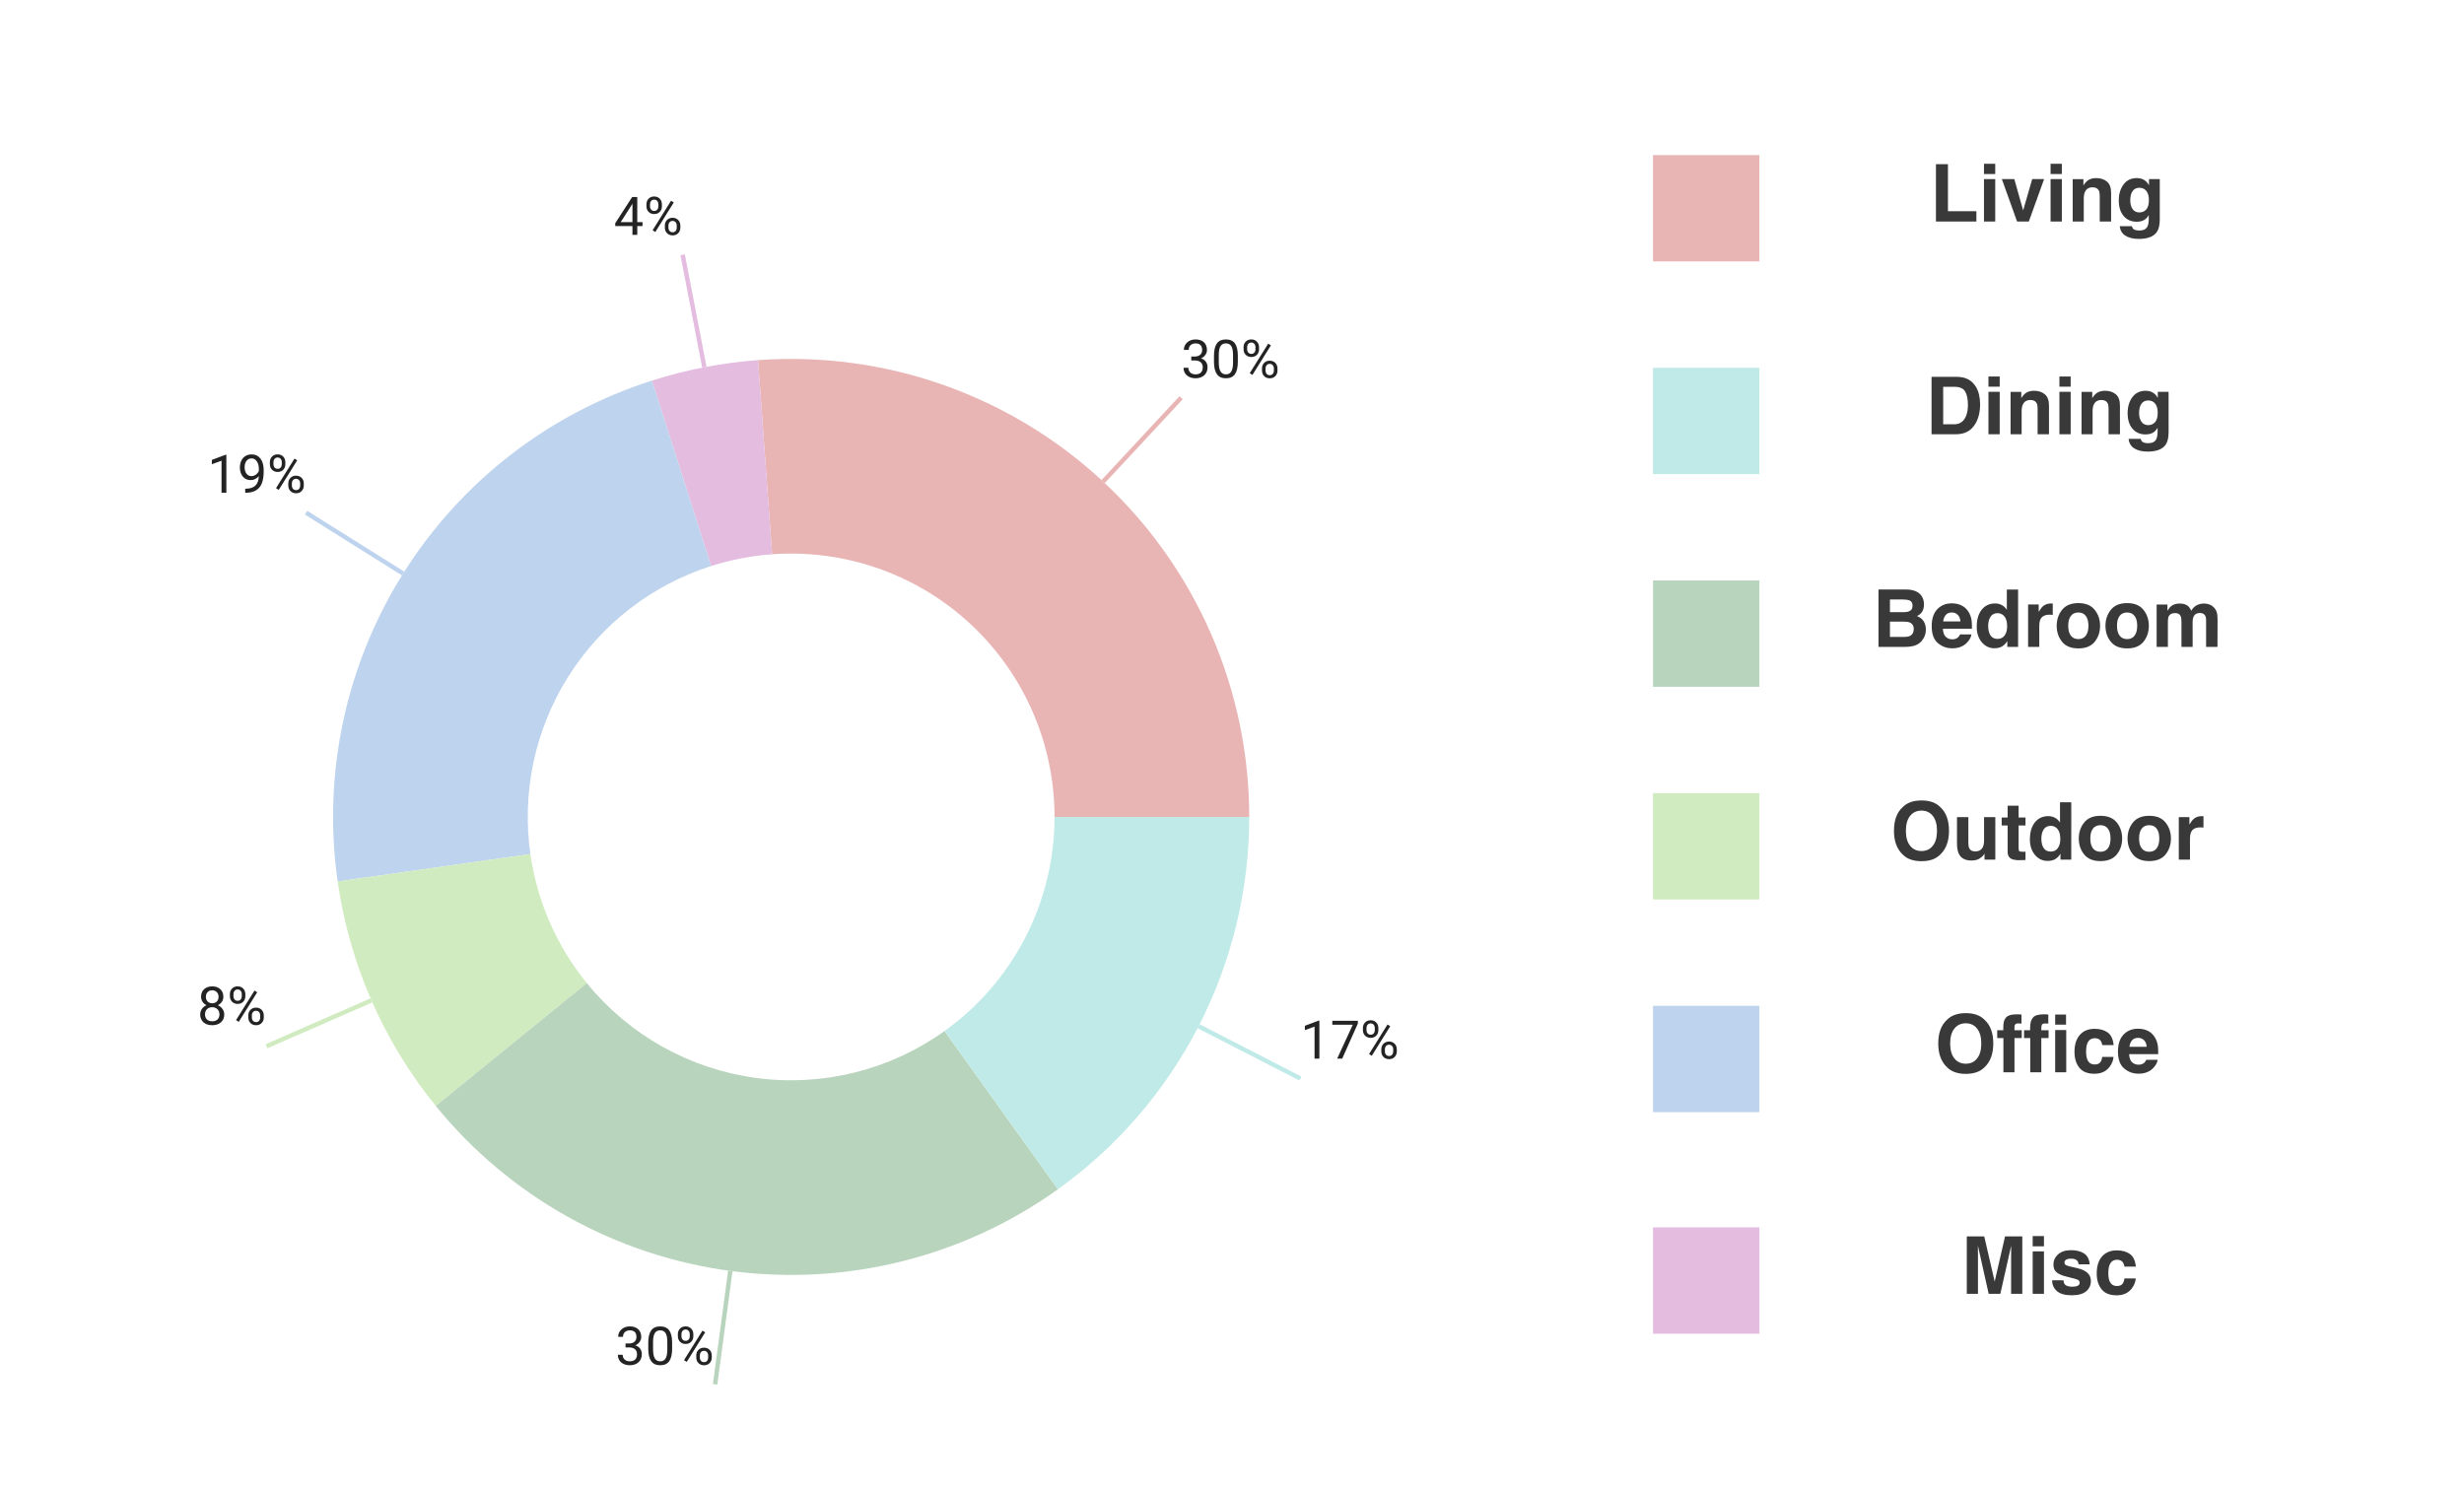 <svg xmlns="http://www.w3.org/2000/svg" width="556" height="336" fill="none" viewBox="0 0 556 336">
    <g clip-path="url(#prefix__clip0)">
        <g filter="url(#prefix__filter0_dd)">
            <rect width="556" height="336" fill="#fff" rx="10"/>
        </g>
        <path fill="#E9B4B4" d="M373 35H397V59H373z"/>
        <path fill="#C0EAE7" d="M373 83H397V107H373z"/>
        <path fill="#B8D4BC" d="M373 131H397V155H373z"/>
        <path fill="#D1EBC0" d="M373 179H397V203H373z"/>
        <path fill="#BED3ED" d="M373 227H397V251H373z"/>
        <path fill="#E3BCDF" d="M373 277H397V301H373z"/>
        <path fill="#393939" d="M436.846 37.045h2.707V47.67h6.416V50h-9.123V37.045zm13.377 2.232h-2.54v-2.311h2.54v2.311zm-2.54 1.143h2.54V50h-2.54v-9.58zm10.88 0h2.69L457.799 50h-2.646l-3.436-9.58h2.812l1.995 7.066 2.039-7.066zm6.689-1.143h-2.54v-2.311h2.54v2.311zm-2.54 1.143h2.54V50h-2.54v-9.58zm10.283-.229c.99 0 1.799.261 2.426.783.633.515.949 1.374.949 2.575V50h-2.566v-5.827c0-.504-.068-.89-.202-1.16-.247-.492-.715-.739-1.407-.739-.849 0-1.432.36-1.749 1.081-.164.381-.246.868-.246 1.46V50h-2.496v-9.563h2.417v1.398c.322-.492.627-.847.914-1.063.516-.387 1.169-.58 1.96-.58zm9.809 7.752c.586 0 1.081-.22 1.485-.659.404-.445.607-1.151.607-2.118 0-.908-.194-1.6-.581-2.074-.38-.475-.893-.712-1.538-.712-.879 0-1.485.413-1.819 1.24-.176.439-.264.98-.264 1.625 0 .557.094 1.052.282 1.486.339.808.949 1.212 1.828 1.212zm-.624-7.752c.48 0 .899.074 1.257.22.609.252 1.101.715 1.476 1.389v-1.38h2.435v9.088c0 1.236-.208 2.168-.624 2.795-.715 1.078-2.086 1.617-4.114 1.617-1.224 0-2.223-.24-2.997-.72-.773-.481-1.201-1.199-1.283-2.154h2.725c.07.293.184.504.342.633.27.228.724.343 1.363.343.902 0 1.506-.302 1.81-.906.2-.386.299-1.037.299-1.951v-.615c-.24.41-.498.718-.773.923-.498.38-1.146.57-1.943.57-1.23 0-2.215-.43-2.953-1.291-.732-.867-1.098-2.04-1.098-3.516 0-1.423.354-2.619 1.063-3.586.709-.972 1.714-1.459 3.015-1.459zM438.479 87.295v8.455h2.497c1.277 0 2.168-.63 2.671-1.89.276-.691.414-1.514.414-2.47 0-1.318-.208-2.329-.624-3.032-.411-.709-1.231-1.063-2.461-1.063h-2.497zm2.954-2.25c.802.012 1.47.105 2.004.281.908.299 1.643.847 2.206 1.644.451.644.758 1.341.922 2.091.164.75.247 1.465.247 2.145 0 1.723-.346 3.182-1.038 4.377-.937 1.611-2.384 2.417-4.341 2.417h-5.581V85.045h5.581zm9.799 2.232h-2.54v-2.311h2.54v2.311zm-2.54 1.143h2.54V98h-2.54v-9.58zm10.284-.229c.99 0 1.798.261 2.425.783.633.515.95 1.374.95 2.575V98h-2.567v-5.827c0-.504-.067-.89-.202-1.16-.246-.493-.715-.739-1.406-.739-.85 0-1.433.36-1.749 1.082-.164.38-.246.867-.246 1.459V98h-2.496v-9.563h2.417v1.398c.322-.492.627-.847.914-1.063.515-.387 1.169-.58 1.96-.58zm8.27-.914h-2.54v-2.311h2.54v2.311zm-2.54 1.143h2.54V98h-2.54v-9.58zm10.283-.229c.99 0 1.799.261 2.426.783.633.515.949 1.374.949 2.575V98h-2.566v-5.827c0-.504-.068-.89-.202-1.16-.246-.493-.715-.739-1.407-.739-.849 0-1.432.36-1.749 1.082-.164.38-.246.867-.246 1.459V98h-2.496v-9.563h2.417v1.398c.323-.492.627-.847.914-1.063.516-.387 1.169-.58 1.96-.58zm9.809 7.752c.586 0 1.081-.22 1.485-.659.405-.445.607-1.151.607-2.118 0-.908-.194-1.6-.58-2.074-.381-.475-.894-.712-1.539-.712-.878 0-1.485.413-1.819 1.24-.176.439-.264.98-.264 1.625 0 .557.094 1.052.282 1.486.34.808.949 1.212 1.828 1.212zm-.624-7.752c.48 0 .899.074 1.257.22.609.252 1.101.715 1.476 1.389v-1.38h2.435v9.088c0 1.236-.208 2.168-.624 2.795-.715 1.078-2.086 1.617-4.114 1.617-1.224 0-2.223-.24-2.997-.721-.773-.48-1.201-1.198-1.283-2.153h2.725c.07.293.184.504.343.633.269.228.723.342 1.362.342.902 0 1.506-.301 1.81-.905.2-.386.299-1.037.299-1.951v-.615c-.24.41-.498.718-.773.923-.498.38-1.146.57-1.943.57-1.23 0-2.214-.43-2.953-1.291-.732-.867-1.098-2.04-1.098-3.516 0-1.424.354-2.619 1.063-3.586.709-.972 1.714-1.459 3.015-1.459zM426.466 135.295v2.856h3.181c.569 0 1.029-.105 1.38-.316.358-.217.536-.598.536-1.143 0-.603-.234-1.002-.703-1.195-.404-.135-.92-.202-1.547-.202h-2.847zm0 5.001v3.454h3.181c.569 0 1.011-.076 1.328-.229.574-.281.861-.82.861-1.617 0-.674-.278-1.136-.835-1.388-.311-.141-.747-.214-1.31-.22h-3.225zm3.709-7.251c1.588.023 2.713.483 3.375 1.38.398.551.597 1.21.597 1.977 0 .791-.199 1.427-.597 1.908-.223.269-.551.515-.985.738.663.24 1.161.621 1.495 1.142.339.522.509 1.155.509 1.899 0 .767-.193 1.456-.58 2.065-.246.405-.553.744-.923 1.02-.416.316-.908.533-1.476.65-.563.117-1.175.176-1.837.176h-5.871v-12.955h6.293zm10.248 5.185c-.58 0-1.031.182-1.354.545-.316.364-.515.856-.597 1.477h3.893c-.041-.662-.243-1.163-.606-1.503-.358-.346-.803-.519-1.336-.519zm0-2.065c.797 0 1.515.149 2.153.448.639.299 1.166.771 1.582 1.415.375.569.618 1.228.73 1.978.064.439.091 1.072.079 1.898h-6.557c.035.961.337 1.635.905 2.022.346.24.762.36 1.248.36.516 0 .935-.146 1.257-.439.176-.159.331-.378.466-.659h2.558c-.065.568-.361 1.145-.888 1.731-.82.932-1.969 1.397-3.445 1.397-1.219 0-2.294-.392-3.226-1.177-.931-.785-1.397-2.063-1.397-3.832 0-1.659.419-2.93 1.257-3.815.843-.885 1.936-1.327 3.278-1.327zm9.773.026c.58 0 1.096.129 1.547.387.451.252.818.604 1.099 1.055v-4.571h2.54V146h-2.435v-1.327c-.357.568-.764.981-1.221 1.239-.457.258-1.026.387-1.705.387-1.12 0-2.063-.451-2.831-1.354-.761-.908-1.142-2.071-1.142-3.489 0-1.635.375-2.921 1.125-3.858.756-.938 1.764-1.407 3.023-1.407zm.545 7.998c.709 0 1.248-.263 1.617-.791.37-.527.554-1.21.554-2.047 0-1.172-.296-2.01-.888-2.514-.363-.305-.785-.457-1.265-.457-.733 0-1.272.278-1.617.835-.34.551-.51 1.236-.51 2.056 0 .885.173 1.594.518 2.127.352.528.882.791 1.591.791zm12.129-7.998c.047 0 .085.003.114.009.036 0 .109.003.22.009v2.566c-.158-.017-.299-.029-.422-.035-.123-.006-.222-.009-.299-.009-1.007 0-1.684.329-2.03.985-.193.369-.29.937-.29 1.705V146h-2.522v-9.58h2.39v1.67c.387-.639.724-1.075 1.011-1.31.469-.392 1.078-.589 1.828-.589zm6.109 8.042c.732 0 1.294-.26 1.687-.782.393-.521.589-1.263.589-2.223 0-.961-.196-1.7-.589-2.215-.393-.522-.955-.783-1.687-.783-.733 0-1.298.261-1.697.783-.392.515-.589 1.254-.589 2.215 0 .96.197 1.702.589 2.223.399.522.964.782 1.697.782zm4.904-3.005c0 1.406-.404 2.61-1.213 3.612-.809.996-2.036 1.494-3.683 1.494-1.646 0-2.874-.498-3.682-1.494-.809-1.002-1.213-2.206-1.213-3.612 0-1.383.404-2.582 1.213-3.595.808-1.014 2.036-1.521 3.682-1.521 1.647 0 2.874.507 3.683 1.521.809 1.013 1.213 2.212 1.213 3.595zm6.099 3.005c.733 0 1.295-.26 1.688-.782.392-.521.589-1.263.589-2.223 0-.961-.197-1.7-.589-2.215-.393-.522-.955-.783-1.688-.783-.732 0-1.297.261-1.696.783-.392.515-.589 1.254-.589 2.215 0 .96.197 1.702.589 2.223.399.522.964.782 1.696.782zm4.905-3.005c0 1.406-.405 2.61-1.213 3.612-.809.996-2.036 1.494-3.683 1.494-1.646 0-2.874-.498-3.682-1.494-.809-1.002-1.213-2.206-1.213-3.612 0-1.383.404-2.582 1.213-3.595.808-1.014 2.036-1.521 3.682-1.521 1.647 0 2.874.507 3.683 1.521.808 1.013 1.213 2.212 1.213 3.595zm12.507-5.019c.421 0 .837.082 1.248.246.41.164.782.451 1.116.861.269.334.451.745.545 1.231.058.322.088.794.088 1.415l-.018 6.038h-2.566v-6.1c0-.363-.059-.662-.176-.896-.223-.445-.633-.668-1.231-.668-.691 0-1.169.287-1.432.861-.135.305-.202.671-.202 1.099V146h-2.523v-5.704c0-.568-.058-.982-.176-1.239-.211-.463-.624-.695-1.239-.695-.715 0-1.195.232-1.441.695-.135.263-.202.656-.202 1.177V146h-2.54v-9.562h2.434v1.397c.311-.498.604-.853.879-1.064.486-.375 1.116-.562 1.89-.562.732 0 1.324.161 1.775.483.363.299.639.683.826 1.152.328-.563.736-.976 1.222-1.24.516-.263 1.09-.395 1.723-.395zM433.585 192.066c1.072 0 1.922-.395 2.549-1.186.633-.791.949-1.916.949-3.375 0-1.453-.316-2.575-.949-3.366-.627-.797-1.477-1.196-2.549-1.196-1.072 0-1.928.396-2.566 1.187-.639.791-.958 1.916-.958 3.375s.319 2.584.958 3.375c.638.791 1.494 1.186 2.566 1.186zm6.205-4.561c0 2.326-.653 4.107-1.96 5.344-.978 1.007-2.393 1.511-4.245 1.511-1.852 0-3.267-.504-4.245-1.511-1.313-1.237-1.969-3.018-1.969-5.344 0-2.373.656-4.154 1.969-5.344.978-1.008 2.393-1.512 4.245-1.512 1.852 0 3.267.504 4.245 1.512 1.307 1.19 1.96 2.971 1.96 5.344zm4.368-3.085v5.774c0 .545.065.955.194 1.231.228.486.676.729 1.344.729.856 0 1.442-.345 1.758-1.037.164-.375.246-.87.246-1.485v-5.212h2.54V194h-2.434v-1.354c-.024.03-.082.118-.176.264-.094.147-.205.276-.334.387-.393.351-.774.592-1.143.721-.363.128-.791.193-1.283.193-1.418 0-2.373-.51-2.865-1.529-.276-.563-.413-1.392-.413-2.488v-5.774h2.566zm7.524 1.872v-1.784h1.336v-2.672h2.478v2.672h1.556v1.784h-1.556v5.062c0 .393.05.639.15.739.099.094.404.14.914.14h.237l.255-.017v1.872l-1.187.044c-1.183.041-1.992-.164-2.426-.615-.281-.288-.421-.73-.421-1.328v-5.897h-1.336zm10.511-2.101c.58 0 1.096.129 1.547.387.451.252.818.604 1.099 1.055v-4.571h2.54V194h-2.435v-1.327c-.357.568-.764.981-1.221 1.239-.457.258-1.026.387-1.705.387-1.12 0-2.063-.451-2.83-1.354-.762-.908-1.143-2.071-1.143-3.489 0-1.635.375-2.921 1.125-3.858.756-.938 1.764-1.407 3.023-1.407zm.545 7.998c.709 0 1.248-.263 1.617-.791.37-.527.554-1.21.554-2.047 0-1.172-.296-2.01-.888-2.514-.363-.305-.785-.457-1.265-.457-.733 0-1.272.278-1.617.835-.34.551-.51 1.236-.51 2.056 0 .885.173 1.594.518 2.127.352.528.882.791 1.591.791zm11.224.044c.732 0 1.295-.26 1.687-.782.393-.521.589-1.263.589-2.223 0-.961-.196-1.7-.589-2.215-.392-.522-.955-.783-1.687-.783-.733 0-1.298.261-1.696.783-.393.515-.589 1.254-.589 2.215 0 .96.196 1.702.589 2.223.398.522.963.782 1.696.782zm4.904-3.005c0 1.406-.404 2.61-1.213 3.612-.808.996-2.036 1.494-3.682 1.494-1.647 0-2.874-.498-3.683-1.494-.809-1.002-1.213-2.206-1.213-3.612 0-1.383.404-2.582 1.213-3.595.809-1.014 2.036-1.521 3.683-1.521 1.646 0 2.874.507 3.682 1.521.809 1.013 1.213 2.212 1.213 3.595zm6.1 3.005c.732 0 1.295-.26 1.687-.782.393-.521.589-1.263.589-2.223 0-.961-.196-1.7-.589-2.215-.392-.522-.955-.783-1.687-.783-.733 0-1.298.261-1.696.783-.393.515-.589 1.254-.589 2.215 0 .96.196 1.702.589 2.223.398.522.963.782 1.696.782zm4.904-3.005c0 1.406-.404 2.61-1.213 3.612-.808.996-2.036 1.494-3.682 1.494-1.647 0-2.874-.498-3.683-1.494-.809-1.002-1.213-2.206-1.213-3.612 0-1.383.404-2.582 1.213-3.595.809-1.014 2.036-1.521 3.683-1.521 1.646 0 2.874.507 3.682 1.521.809 1.013 1.213 2.212 1.213 3.595zm7.005-5.037c.047 0 .085.003.114.009.035 0 .109.003.22.009v2.566c-.158-.017-.299-.029-.422-.035-.123-.006-.223-.009-.299-.009-1.008 0-1.684.329-2.03.985-.193.369-.29.937-.29 1.705V194h-2.522v-9.58h2.39v1.67c.387-.639.724-1.075 1.011-1.31.469-.392 1.078-.589 1.828-.589zM443.578 240.066c1.072 0 1.922-.395 2.549-1.186.633-.791.949-1.916.949-3.375 0-1.453-.316-2.575-.949-3.366-.627-.797-1.477-1.196-2.549-1.196-1.072 0-1.928.396-2.566 1.187-.639.791-.958 1.916-.958 3.375s.319 2.584.958 3.375c.638.791 1.494 1.186 2.566 1.186zm6.205-4.561c0 2.326-.653 4.107-1.96 5.344-.978 1.007-2.393 1.511-4.245 1.511-1.851 0-3.266-.504-4.245-1.511-1.312-1.237-1.969-3.018-1.969-5.344 0-2.373.657-4.154 1.969-5.344.979-1.008 2.394-1.512 4.245-1.512 1.852 0 3.267.504 4.245 1.512 1.307 1.19 1.96 2.971 1.96 5.344zm5.405-6.592c.159 0 .302.006.431.018.129.006.305.017.527.035v2.039c-.14-.018-.377-.029-.711-.035-.329-.012-.557.061-.686.219-.123.153-.185.323-.185.51v.809h1.644v1.766h-1.644V242h-2.496v-7.726h-1.397v-1.766h1.371v-.615c0-1.026.173-1.732.519-2.119.363-.574 1.239-.861 2.627-.861zm8.561.053h2.452v2.285h-2.452v-2.285zm0 3.498h2.496V242h-2.496v-9.536zm-2.505-3.551c.152 0 .308.006.466.018l.492.035v2.039c-.117-.006-.231-.009-.343-.009-.111-.006-.246-.009-.404-.009-.393 0-.633.109-.721.325-.088.217-.126.557-.114 1.02v.176h1.644v1.766h-1.644V242h-2.496v-7.726h-1.397v-1.766h1.371v-.615c0-1.02.225-1.779.676-2.277.405-.469 1.228-.703 2.47-.703zm13.131 6.943c-.047-.357-.167-.679-.36-.966-.282-.387-.718-.58-1.31-.58-.844 0-1.421.419-1.731 1.256-.164.446-.246 1.038-.246 1.776 0 .703.082 1.268.246 1.696.298.797.861 1.195 1.687 1.195.586 0 1.002-.158 1.248-.474.246-.317.396-.727.448-1.231h2.558c-.059.762-.334 1.483-.826 2.162-.785 1.096-1.948 1.644-3.489 1.644s-2.675-.457-3.402-1.371c-.726-.914-1.09-2.101-1.09-3.56 0-1.646.402-2.926 1.204-3.841.803-.914 1.911-1.371 3.323-1.371 1.201 0 2.182.27 2.944.809.768.539 1.222 1.491 1.362 2.856h-2.566zm8.077-1.626c-.58 0-1.031.182-1.353.545-.317.364-.516.856-.598 1.477h3.894c-.041-.662-.244-1.163-.607-1.503-.357-.346-.803-.519-1.336-.519zm0-2.065c.797 0 1.515.149 2.153.448.639.299 1.166.771 1.583 1.415.374.569.618 1.228.729 1.978.064.439.091 1.072.079 1.898h-6.557c.036.961.337 1.635.906 2.022.345.24.761.36 1.248.36.515 0 .934-.146 1.257-.439.175-.159.331-.378.465-.659h2.558c-.064.568-.36 1.145-.888 1.731-.82.932-1.968 1.397-3.445 1.397-1.219 0-2.294-.392-3.226-1.177-.931-.785-1.397-2.063-1.397-3.832 0-1.659.419-2.93 1.257-3.815.844-.885 1.936-1.327 3.278-1.327zM452.437 279.045h3.893V292h-2.522v-8.763c0-.252.003-.603.008-1.054.006-.457.009-.809.009-1.055L451.373 292h-2.628l-2.434-10.872c0 .246.002.598.008 1.055.006.451.009.802.009 1.054V292h-2.522v-12.955h3.937l2.356 10.186 2.338-10.186zm8.78 2.232h-2.54v-2.311h2.54v2.311zm-2.54 1.143h2.54V292h-2.54v-9.58zm6.926 6.521c.052.446.167.762.342.95.311.334.885.501 1.723.501.492 0 .882-.074 1.169-.22.293-.147.439-.366.439-.659 0-.282-.117-.495-.351-.642-.235-.146-1.105-.398-2.611-.756-1.084-.269-1.848-.606-2.293-1.011-.446-.398-.668-.972-.668-1.722 0-.885.345-1.644 1.037-2.277.697-.638 1.675-.958 2.935-.958 1.196 0 2.168.241 2.918.721.756.475 1.19 1.298 1.301 2.47h-2.505c-.035-.322-.126-.577-.272-.765-.276-.34-.745-.51-1.407-.51-.545 0-.934.085-1.169.255-.228.17-.342.37-.342.598 0 .287.123.495.369.624.246.135 1.116.366 2.61.694.996.235 1.743.589 2.241 1.064.493.48.739 1.081.739 1.802 0 .949-.355 1.725-1.064 2.329-.703.597-1.793.896-3.269.896-1.506 0-2.62-.316-3.34-.949-.715-.639-1.073-1.45-1.073-2.435h2.541zm13.79-3.085c-.047-.357-.167-.679-.361-.966-.281-.387-.718-.58-1.309-.58-.844 0-1.421.419-1.732 1.256-.164.446-.246 1.038-.246 1.776 0 .703.082 1.268.246 1.696.299.797.862 1.195 1.688 1.195.586 0 1.002-.158 1.248-.474.246-.317.395-.727.448-1.231h2.558c-.059.762-.334 1.483-.827 2.162-.785 1.096-1.948 1.644-3.489 1.644s-2.675-.457-3.401-1.371c-.727-.914-1.09-2.101-1.09-3.56 0-1.646.401-2.926 1.204-3.841.803-.914 1.91-1.371 3.322-1.371 1.202 0 2.183.27 2.945.809.767.539 1.221 1.491 1.362 2.856h-2.566z"/>
        <path fill="#E9B4B4" d="M281.888 184.371c0-14.204-2.927-28.256-8.6-41.278-5.672-13.023-13.967-24.736-24.368-34.41-10.4-9.673-22.683-17.1-36.081-21.815-13.399-4.716-27.625-6.619-41.792-5.592l3.177 43.815c8.146-.59 16.326.504 24.031 3.216 7.704 2.711 14.766 6.981 20.747 12.543 5.98 5.563 10.75 12.298 14.011 19.786 3.262 7.488 4.945 15.567 4.945 23.735h43.93z"/>
        <path fill="#E3BCDF" d="M171.048 81.276c-8.135.59-16.172 2.141-23.943 4.62l13.353 41.852c4.469-1.426 9.09-2.317 13.767-2.657l-3.177-43.815z"/>
        <path fill="#BED3ED" d="M147.104 85.897c-23.27 7.424-43.16 22.85-56.14 43.542-12.982 20.691-18.216 45.312-14.775 69.495l43.492-6.19c-1.978-13.905 1.031-28.061 8.495-39.959 7.464-11.898 18.901-20.768 32.281-25.037l-13.353-41.852z"/>
        <path fill="#D1EBC0" d="M76.19 198.933c2.644 18.584 10.299 36.096 22.142 50.658l34.081-27.719c-6.81-8.373-11.211-18.443-12.732-29.128l-43.492 6.189z"/>
        <path fill="#B8D4BC" d="M98.332 249.591c16.606 20.418 40.376 33.733 66.462 37.229 26.085 3.495 52.522-3.091 73.918-18.416l-25.58-35.714c-12.303 8.812-27.504 12.599-42.503 10.589-15-2.01-28.667-9.666-38.216-21.407l-34.081 27.719z"/>
        <path fill="#C0EAE7" d="M238.711 268.404c13.358-9.568 24.242-22.181 31.751-36.795 7.508-14.615 11.425-30.808 11.425-47.239h-43.93c0 9.448-2.252 18.759-6.57 27.162-4.317 8.404-10.576 15.656-18.256 21.158l25.58 35.714z"/>
        <path stroke="#E9B4B4" d="M248.92 108.684l17.599-18.922"/>
        <path fill="#232323" d="M268.805 80.464h.814c.512-.008.914-.143 1.207-.404.293-.262.44-.615.44-1.06 0-1-.498-1.5-1.495-1.5-.468 0-.843.134-1.125.403-.277.266-.416.62-.416 1.061h-1.084c0-.676.247-1.236.739-1.682.496-.449 1.125-.673 1.886-.673.805 0 1.436.212 1.893.638.457.426.686 1.018.686 1.776 0 .37-.121.73-.364 1.078-.238.347-.564.607-.978.779.469.148.83.395 1.084.738.258.344.387.764.387 1.26 0 .766-.25 1.373-.75 1.822-.5.45-1.151.674-1.952.674-.8 0-1.453-.217-1.957-.65-.5-.434-.75-1.006-.75-1.717h1.09c0 .45.147.809.44 1.078.293.27.685.404 1.177.404.524 0 .924-.136 1.202-.41.277-.273.416-.666.416-1.177 0-.497-.153-.877-.457-1.143-.305-.266-.745-.402-1.319-.41h-.814v-.885zm10.511 1.154c0 1.27-.216 2.213-.65 2.83-.434.618-1.111.926-2.033.926-.91 0-1.584-.3-2.022-.902-.437-.606-.664-1.508-.679-2.707v-1.448c0-1.253.216-2.185.65-2.794.434-.61 1.113-.914 2.039-.914.918 0 1.594.294 2.027.884.434.586.657 1.493.668 2.719v1.406zm-1.084-1.482c0-.918-.128-1.586-.386-2.004-.258-.422-.666-.633-1.225-.633-.555 0-.959.21-1.213.627-.254.418-.385 1.06-.392 1.928v1.734c0 .922.132 1.604.398 2.045.27.438.676.656 1.219.656.535 0 .931-.207 1.189-.62.262-.415.399-1.067.41-1.958v-1.775zm2.379-1.77c0-.511.162-.933.487-1.265.328-.332.748-.498 1.259-.498.52 0 .94.168 1.26.504.324.332.487.763.487 1.294v.416c0 .516-.165.938-.493 1.266-.324.324-.738.487-1.242.487-.508 0-.928-.163-1.26-.487-.332-.328-.498-.763-.498-1.306v-.41zm.809.451c0 .305.086.557.258.756.172.196.402.293.691.293.277 0 .5-.095.668-.287.172-.191.258-.453.258-.785v-.428c0-.304-.084-.556-.252-.755-.168-.2-.397-.3-.686-.3-.289 0-.517.1-.685.3-.168.199-.252.459-.252.779v.427zm3.346 4.348c0-.512.162-.931.486-1.26.328-.332.748-.498 1.26-.498.511 0 .931.164 1.259.493.329.328.493.763.493 1.306v.416c0 .512-.164.934-.493 1.266-.324.328-.74.492-1.248.492-.507 0-.927-.162-1.259-.486-.332-.328-.498-.764-.498-1.307v-.422zm.808.457c0 .309.086.563.258.762.172.195.402.293.691.293.282 0 .506-.096.674-.287.168-.195.252-.46.252-.791v-.434c0-.308-.086-.56-.258-.756-.168-.195-.394-.293-.679-.293-.278 0-.504.098-.68.293-.172.192-.258.451-.258.78v.433zm-2.959.99l-.615-.386 4.166-6.668.615.386-4.166 6.668z"/>
        <path stroke="#E3BCDF" d="M158.939 82.878l-4.896-25.373"/>
        <path fill="#232323" d="M143.801 50.135h1.184v.885h-1.184V53h-1.09v-1.98h-3.884v-.64l3.82-5.911h1.154v5.666zm-3.744 0h2.654V45.95l-.128.234-2.526 3.95zm5.813-4.026c0-.511.162-.933.486-1.265.328-.332.748-.498 1.26-.498.519 0 .939.168 1.259.504.325.332.487.763.487 1.294v.416c0 .516-.164.938-.492 1.266-.325.324-.739.486-1.243.486-.507 0-.927-.162-1.259-.486-.332-.328-.498-.764-.498-1.306v-.41zm.808.451c0 .305.086.557.258.756.172.196.402.293.691.293.278 0 .5-.095.668-.287.172-.191.258-.453.258-.785v-.428c0-.304-.084-.556-.252-.756-.168-.199-.396-.298-.685-.298-.289 0-.518.1-.686.298-.168.2-.252.46-.252.78v.427zm3.346 4.348c0-.511.162-.931.486-1.26.328-.332.748-.498 1.26-.498s.932.165 1.26.493c.328.328.492.763.492 1.306v.416c0 .512-.164.934-.492 1.266-.324.328-.74.492-1.248.492s-.928-.162-1.26-.486c-.332-.328-.498-.764-.498-1.307v-.422zm.809.457c0 .309.085.563.257.762.172.195.403.293.692.293.281 0 .506-.096.674-.287.168-.196.252-.46.252-.791v-.434c0-.308-.086-.56-.258-.756-.168-.195-.395-.293-.68-.293-.277 0-.504.098-.68.293-.172.192-.257.451-.257.78v.433zm-2.959.99l-.616-.386 4.166-6.668.616.386-4.166 6.669z"/>
        <path stroke="#BED3ED" d="M90.962 129.439l-21.89-13.733"/>
        <path fill="#232323" d="M51.079 111.201h-1.09v-7.225l-2.186.803v-.984l3.106-1.166h.17v8.572zm7.33-3.75c-.227.27-.498.486-.815.65-.312.165-.656.247-1.031.247-.492 0-.922-.122-1.29-.364-.362-.242-.644-.582-.843-1.019-.2-.442-.299-.928-.299-1.459 0-.571.108-1.084.323-1.541.218-.457.527-.807.925-1.049.399-.242.864-.363 1.395-.363.844 0 1.508.316 1.992.949.488.629.733 1.488.733 2.578v.316c0 1.661-.329 2.873-.985 3.639-.656.762-1.646 1.152-2.97 1.172h-.211v-.914h.228c.895-.016 1.582-.248 2.063-.697.48-.454.742-1.168.785-2.145zm-1.67 0c.363 0 .697-.111 1.002-.334.308-.223.533-.498.673-.826v-.434c0-.711-.154-1.289-.462-1.734-.309-.445-.7-.668-1.172-.668-.477 0-.86.184-1.149.551-.289.363-.433.843-.433 1.441 0 .582.138 1.063.416 1.442.281.375.656.562 1.125.562zm4.16-3.141c0-.511.162-.933.486-1.265.328-.332.748-.498 1.26-.498.52 0 .94.168 1.26.504.324.332.486.763.486 1.295v.416c0 .515-.164.937-.492 1.265-.324.324-.738.487-1.242.487-.508 0-.928-.163-1.26-.487-.332-.328-.498-.763-.498-1.306v-.411zm.809.452c0 .304.085.556.257.755.172.196.403.293.692.293.277 0 .5-.095.668-.287.172-.191.258-.453.258-.785v-.428c0-.304-.084-.556-.252-.755-.168-.2-.397-.299-.686-.299-.29 0-.518.099-.686.299-.168.199-.252.459-.252.779v.428zm3.345 4.347c0-.511.162-.931.487-1.26.328-.332.748-.498 1.26-.498.511 0 .93.165 1.26.493.327.328.491.763.491 1.306v.416c0 .512-.164.934-.492 1.266-.324.328-.74.492-1.248.492s-.928-.162-1.26-.486c-.332-.328-.498-.764-.498-1.307v-.422zm.809.457c0 .309.086.563.258.762.171.195.402.293.691.293.281 0 .506-.096.674-.287.168-.195.252-.459.252-.791v-.434c0-.308-.086-.56-.258-.756-.168-.195-.394-.293-.68-.293-.277 0-.504.098-.68.293-.171.192-.257.452-.257.78v.433zm-2.96.991l-.614-.387 4.166-6.668.615.387-4.166 6.668z"/>
        <path stroke="#D1EBC0" d="M83.81 225.77l-23.677 10.35"/>
        <path fill="#232323" d="M50.402 224.952c0 .426-.113.805-.34 1.137-.222.332-.525.592-.908.779.446.192.797.471 1.055.838.262.367.393.783.393 1.248 0 .739-.25 1.326-.75 1.764-.496.437-1.15.656-1.963.656-.82 0-1.479-.219-1.975-.656-.492-.442-.738-1.029-.738-1.764 0-.461.125-.877.375-1.248.254-.371.603-.652 1.049-.844-.38-.187-.678-.447-.897-.779-.219-.332-.328-.709-.328-1.131 0-.718.23-1.289.691-1.711.461-.422 1.069-.632 1.823-.632.75 0 1.355.21 1.816.632.465.422.697.993.697 1.711zm-.884 3.979c0-.477-.153-.865-.458-1.166-.3-.301-.695-.451-1.183-.451-.488 0-.88.148-1.178.445-.293.297-.44.687-.44 1.172 0 .484.143.865.428 1.142.29.278.69.416 1.202.416.508 0 .906-.138 1.195-.416.289-.281.434-.662.434-1.142zm-1.63-5.432c-.425 0-.77.133-1.036.399-.262.261-.393.619-.393 1.072 0 .433.129.785.387 1.055.261.265.61.398 1.043.398.433 0 .779-.133 1.037-.398.261-.27.392-.622.392-1.055 0-.434-.134-.787-.404-1.061-.27-.273-.611-.41-1.025-.41zm3.985.867c0-.511.162-.933.486-1.265.328-.332.748-.498 1.26-.498.52 0 .94.168 1.26.504.324.332.486.763.486 1.294v.417c0 .515-.164.937-.492 1.265-.324.324-.738.486-1.242.486-.508 0-.928-.162-1.26-.486-.332-.328-.498-.764-.498-1.307v-.41zm.809.452c0 .304.086.556.258.755.171.196.402.293.69.293.278 0 .5-.095.669-.287.172-.191.258-.453.258-.785v-.428c0-.304-.084-.556-.252-.756-.168-.199-.397-.298-.686-.298-.289 0-.517.099-.685.298-.168.2-.252.459-.252.78v.428zm3.345 4.347c0-.512.163-.931.487-1.26.328-.332.748-.498 1.26-.498.511 0 .931.164 1.26.493.327.328.491.763.491 1.306v.416c0 .512-.164.934-.492 1.266-.324.328-.74.492-1.248.492s-.928-.162-1.26-.486c-.332-.328-.498-.764-.498-1.307v-.422zm.809.457c0 .309.086.563.258.762.172.195.402.293.691.293.281 0 .506-.096.674-.287.168-.196.252-.459.252-.791v-.434c0-.308-.086-.56-.258-.756-.168-.195-.394-.293-.68-.293-.277 0-.504.098-.68.293-.171.192-.257.451-.257.78v.433zm-2.959.99l-.615-.386 4.166-6.668.615.386-4.166 6.668z"/>
        <path stroke="#B8D4BC" d="M164.796 286.82l-3.433 25.612"/>
        <path fill="#232323" d="M141.153 303.207h.814c.512-.008.914-.143 1.207-.404.293-.262.44-.615.44-1.061 0-1-.498-1.5-1.494-1.5-.469 0-.844.135-1.125.404-.278.266-.416.62-.416 1.061h-1.084c0-.676.246-1.236.738-1.682.496-.449 1.125-.673 1.887-.673.804 0 1.435.212 1.892.638.457.426.686 1.018.686 1.776 0 .371-.121.73-.364 1.078-.238.347-.564.607-.978.779.469.148.83.395 1.084.738.258.344.387.764.387 1.26 0 .766-.25 1.373-.75 1.822-.5.45-1.151.674-1.952.674-.8 0-1.453-.217-1.957-.65-.5-.434-.75-1.006-.75-1.717h1.09c0 .449.147.809.44 1.078.293.27.685.404 1.177.404.524 0 .924-.136 1.202-.41.277-.273.416-.666.416-1.177 0-.497-.153-.877-.457-1.143-.305-.266-.745-.402-1.319-.41h-.814v-.885zm10.512 1.154c0 1.27-.217 2.213-.651 2.83-.433.618-1.111.926-2.033.926-.91 0-1.584-.301-2.022-.902-.437-.606-.664-1.508-.679-2.707v-1.447c0-1.254.217-2.186.65-2.795.434-.61 1.113-.914 2.039-.914.918 0 1.594.294 2.028.884.433.586.656 1.493.668 2.719v1.406zm-1.084-1.482c0-.918-.129-1.586-.387-2.004-.258-.422-.666-.633-1.225-.633-.554 0-.959.209-1.213.627-.254.418-.384 1.061-.392 1.928v1.734c0 .922.133 1.604.398 2.045.27.438.676.656 1.219.656.535 0 .932-.207 1.189-.621.262-.414.399-1.066.411-1.957v-1.775zm2.378-1.77c0-.511.163-.933.487-1.265.328-.332.748-.498 1.26-.498.519 0 .939.168 1.259.504.325.332.487.763.487 1.295v.416c0 .515-.164.937-.493 1.265-.324.324-.738.486-1.242.486-.508 0-.927-.162-1.259-.486-.333-.328-.499-.764-.499-1.306v-.411zm.809.452c0 .304.086.556.258.755.172.196.402.293.691.293.278 0 .5-.095.668-.287.172-.191.258-.453.258-.785v-.428c0-.304-.084-.556-.252-.755-.168-.2-.396-.299-.685-.299-.29 0-.518.099-.686.299-.168.199-.252.458-.252.779v.428zm3.346 4.347c0-.512.162-.931.486-1.26.328-.332.748-.498 1.26-.498s.931.164 1.26.493c.328.328.492.763.492 1.306v.416c0 .512-.164.934-.492 1.266-.325.328-.741.492-1.248.492-.508 0-.928-.162-1.26-.486-.332-.328-.498-.764-.498-1.307v-.422zm.808.457c0 .309.086.563.258.762.172.195.403.293.692.293.281 0 .505-.096.673-.287.168-.195.252-.459.252-.791v-.434c0-.308-.086-.56-.257-.756-.168-.195-.395-.293-.68-.293-.277 0-.504.098-.68.293-.172.192-.258.452-.258.78v.433zm-2.959.99l-.615-.386 4.166-6.668.615.387-4.166 6.667z"/>
        <path stroke="#C0EAE7" d="M270.463 231.609l22.985 11.809"/>
        <path fill="#232323" d="M297.719 238.913h-1.09v-7.224l-2.186.803v-.985l3.106-1.166h.17v8.572zm8.683-7.921l-3.533 7.921h-1.137l3.522-7.64h-4.617v-.891h5.765v.61zm1.137 1.031c0-.512.162-.934.486-1.266.329-.332.748-.498 1.26-.498.52 0 .94.168 1.26.504.324.332.486.764.486 1.295v.416c0 .516-.164.937-.492 1.266-.324.324-.738.486-1.242.486-.508 0-.928-.162-1.26-.486-.332-.329-.498-.764-.498-1.307v-.41zm.809.451c0 .305.086.557.257.756.172.195.403.293.692.293.277 0 .5-.096.668-.287.172-.192.258-.453.258-.785v-.428c0-.305-.084-.557-.252-.756-.168-.199-.397-.299-.686-.299-.289 0-.517.1-.685.299-.168.199-.252.459-.252.779v.428zm3.345 4.348c0-.512.162-.932.487-1.26.328-.332.748-.498 1.259-.498.512 0 .932.164 1.26.492.328.328.492.764.492 1.307v.416c0 .511-.164.933-.492 1.265-.324.328-.74.492-1.248.492s-.928-.162-1.26-.486c-.332-.328-.498-.764-.498-1.306v-.422zm.809.457c0 .308.086.562.258.761.172.196.402.293.691.293.281 0 .506-.095.674-.287.168-.195.252-.459.252-.791v-.433c0-.309-.086-.561-.258-.756-.168-.196-.394-.293-.68-.293-.277 0-.503.097-.679.293-.172.191-.258.451-.258.779v.434zm-2.959.99l-.615-.387 4.166-6.668.615.387-4.166 6.668z"/>
    </g>
    <defs>
        <clipPath id="prefix__clip0">
            <path fill="#fff" d="M0 0H556V336H0z"/>
        </clipPath>
        <filter id="prefix__filter0_dd" width="620" height="400" x="-32" y="-8" color-interpolation-filters="sRGB" filterUnits="userSpaceOnUse">
            <feFlood flood-opacity="0" result="BackgroundImageFix"/>
            <feColorMatrix in="SourceAlpha" values="0 0 0 0 0 0 0 0 0 0 0 0 0 0 0 0 0 0 127 0"/>
            <feOffset dy="24"/>
            <feGaussianBlur stdDeviation="16"/>
            <feColorMatrix values="0 0 0 0 0.196 0 0 0 0 0.196 0 0 0 0 0.279 0 0 0 0.08 0"/>
            <feBlend in2="BackgroundImageFix" mode="multiply" result="effect1_dropShadow"/>
            <feColorMatrix in="SourceAlpha" values="0 0 0 0 0 0 0 0 0 0 0 0 0 0 0 0 0 0 127 0"/>
            <feOffset dy="16"/>
            <feGaussianBlur stdDeviation="8"/>
            <feColorMatrix values="0 0 0 0 0.196 0 0 0 0 0.196 0 0 0 0 0.279 0 0 0 0.08 0"/>
            <feBlend in2="effect1_dropShadow" mode="multiply" result="effect2_dropShadow"/>
            <feBlend in="SourceGraphic" in2="effect2_dropShadow" result="shape"/>
        </filter>
    </defs>
</svg>

